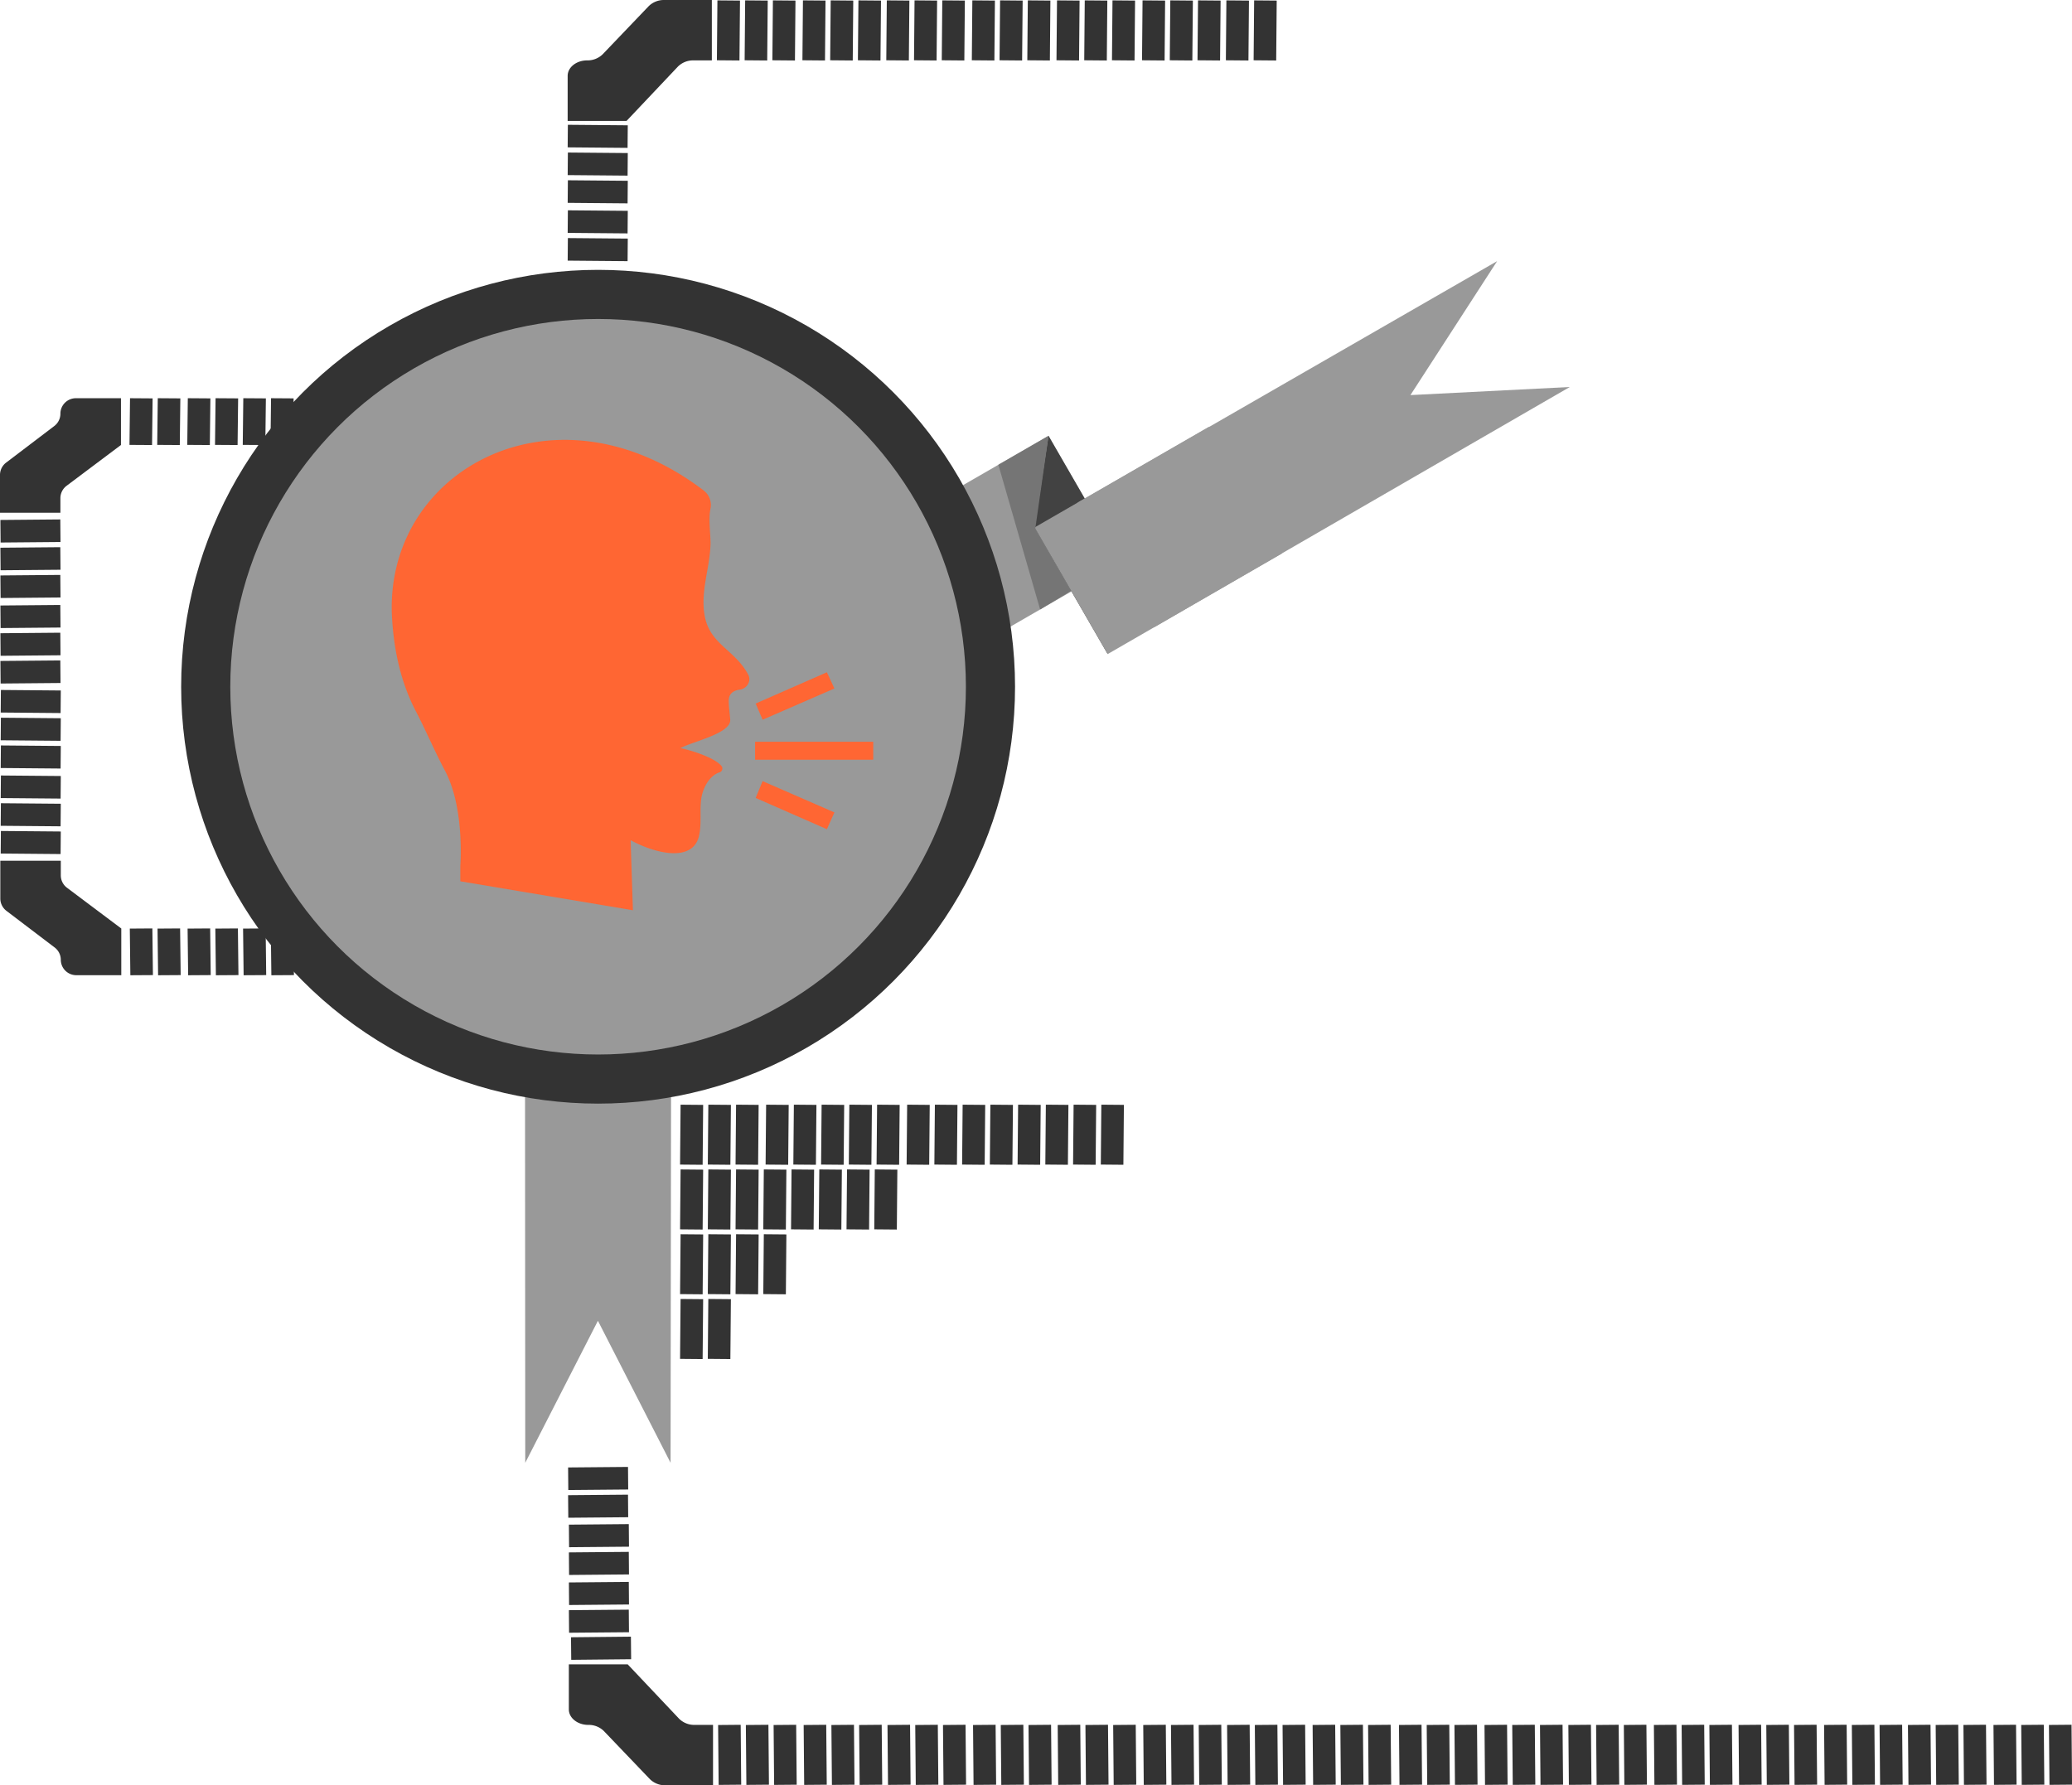 <svg xmlns="http://www.w3.org/2000/svg" viewBox="0 0 1431.21 1233.34"><defs><style>.cls-1{fill:#333;}.cls-2{fill:#999;}.cls-3{fill:#424242;}.cls-4{fill:#757575;}.cls-5{fill:#f63;}</style></defs><title>logoDialog</title><g id="Слой_2" data-name="Слой 2"><g id="Слой_1-2" data-name="Слой 1"><polygon class="cls-1" points="202.43 307.44 186.84 307.34 187.22 275.1 202.81 275.21 202.43 307.44"/><polygon class="cls-1" points="183.27 307.44 167.68 307.34 168.06 275.1 183.65 275.21 183.27 307.44"/><polygon class="cls-1" points="164.11 307.44 148.52 307.34 148.9 275.1 164.49 275.21 164.11 307.44"/><polygon class="cls-1" points="144.95 307.44 129.36 307.34 129.73 275.1 145.32 275.21 144.95 307.44"/><polygon class="cls-1" points="124.19 307.44 108.6 307.34 108.98 275.1 124.57 275.21 124.19 307.44"/><polygon class="cls-1" points="105.03 307.44 89.44 307.34 89.81 275.1 105.41 275.21 105.03 307.44"/><rect class="cls-1" x="0.33" y="456.43" width="41.38" height="15.59" transform="translate(-4.03 0.2) rotate(-0.5)"/><rect class="cls-1" x="0.33" y="437.27" width="41.38" height="15.59" transform="translate(-3.87 0.2) rotate(-0.5)"/><rect class="cls-1" x="0.33" y="418.11" width="41.38" height="15.59" transform="translate(-3.7 0.2) rotate(-0.5)"/><rect class="cls-1" x="0.33" y="397.35" width="41.38" height="15.59" transform="translate(-3.52 0.2) rotate(-0.5)"/><rect class="cls-1" x="0.33" y="378.19" width="41.38" height="15.59" transform="translate(-3.35 0.2) rotate(-0.5)"/><rect class="cls-1" x="0.33" y="359.02" width="41.38" height="15.59" transform="translate(-3.19 0.2) rotate(-0.5)"/><path class="cls-1" d="M41.72,344.15v10.06H0v-26.1a10.69,10.69,0,0,1,4.22-8.51L37.5,294.31a10.69,10.69,0,0,0,4.22-8.51h0a10.7,10.7,0,0,1,10.7-10.7H83.56v32.3L46,335.6A10.7,10.7,0,0,0,41.72,344.15Z"/><polygon class="cls-1" points="202.65 641.39 187.06 641.5 187.44 673.73 203.03 673.63 202.65 641.39"/><polygon class="cls-1" points="183.49 641.39 167.9 641.5 168.28 673.73 183.87 673.63 183.49 641.39"/><polygon class="cls-1" points="164.33 641.39 148.74 641.5 149.12 673.73 164.71 673.63 164.33 641.39"/><polygon class="cls-1" points="145.17 641.39 129.58 641.5 129.96 673.73 145.55 673.63 145.17 641.39"/><polygon class="cls-1" points="124.41 641.39 108.82 641.5 109.2 673.73 124.79 673.63 124.41 641.39"/><polygon class="cls-1" points="105.25 641.39 89.66 641.5 90.04 673.73 105.63 673.63 105.25 641.39"/><rect class="cls-1" x="13.45" y="463.92" width="15.59" height="41.38" transform="translate(-463.54 501.64) rotate(-89.5)"/><rect class="cls-1" x="13.45" y="483.08" width="15.59" height="41.38" transform="translate(-482.7 520.64) rotate(-89.5)"/><rect class="cls-1" x="13.45" y="502.24" width="15.59" height="41.38" transform="translate(-501.86 539.63) rotate(-89.5)"/><rect class="cls-1" x="13.45" y="523" width="15.59" height="41.38" transform="translate(-522.61 560.21) rotate(-89.5)"/><rect class="cls-1" x="13.45" y="542.16" width="15.59" height="41.38" transform="translate(-541.78 579.2) rotate(-89.5)"/><rect class="cls-1" x="13.45" y="561.32" width="15.59" height="41.38" transform="translate(-560.94 598.2) rotate(-89.5)"/><path class="cls-1" d="M42,604.69V594.62H.22v26.1a10.67,10.67,0,0,0,4.23,8.52l33.27,25.28A10.73,10.73,0,0,1,42,663h0a10.69,10.69,0,0,0,10.69,10.69H83.78V641.44l-37.56-28.2A10.69,10.69,0,0,1,42,604.69Z"/><rect class="cls-2" x="506.92" y="359.32" width="260" height="101" transform="translate(1393.41 446.27) rotate(150)"/><polygon class="cls-3" points="714.61 364.38 724.25 301.08 774.75 388.55 765.11 451.85 714.61 364.38"/><rect class="cls-2" x="730.54" y="322.84" width="139.11" height="101" transform="translate(1679.67 296.62) rotate(150)"/><polygon class="cls-4" points="689.61 321.08 718.46 421.05 739.88 408.15 715.11 365.25 724.25 301.08 689.61 321.08"/><path class="cls-2" d="M1084.31,267.35l-110.07,5.59,59.88-92.53L744.42,347.18c17.45,28.76,35.1,57.63,52.93,86.06Z"/><path class="cls-2" d="M362.81,1010.54,413,912.43l50.19,98.11.43-334.27c-33.64.74-67.47,1.58-101,2.81Z"/><circle class="cls-1" cx="413.13" cy="474.42" r="288"/><circle class="cls-2" cx="413.13" cy="474.42" r="254.06"/><path class="cls-5" d="M486,338.79a12.61,12.61,0,0,1,4.8,12.4c-1.6,7.6,0,16.4,0,24.41-.4,16.8-7.2,33.2-4,50,3.6,19.6,20.8,23.2,30,40.41,2.41,4.4-.8,9.6-5.6,10.4-3.6.4-6.8,2-7.6,5.6-.8,2.4.8,13.2.8,15.6,0,9.2-26.4,14.81-34.41,19.21,6.41,1.2,23.61,6.4,28.41,12.4a2.78,2.78,0,0,1-1.6,4.4c-6.8,2.4-11.2,10.4-12.4,18-1.2,8.81.4,17.61-1.6,26-4.4,18.4-30.41,12-47.21,2.8l1.6,48.41-119.23-20v-10.8s3.2-40-10.8-66c-7.6-14.4-13.21-28-20.81-42.41-10-20-14.4-41.61-15.6-63.61C265.5,324.78,383.12,260.37,486,338.79Z"/><rect class="cls-5" x="521.56" y="512.43" width="81.62" height="12.4"/><polygon class="cls-5" points="526.76 497.22 576.37 475.62 571.17 464.42 521.96 486.02 526.76 497.22"/><polygon class="cls-5" points="526.76 539.63 576.37 561.24 571.17 572.84 521.96 551.24 526.76 539.63"/><rect class="cls-1" x="690.14" y="776.08" width="41.38" height="15.59" transform="translate(-79.18 1487.87) rotate(-89.5)"/><rect class="cls-1" x="670.98" y="776.08" width="41.38" height="15.59" transform="translate(-98.18 1468.71) rotate(-89.5)"/><rect class="cls-1" x="651.82" y="776.08" width="41.38" height="15.59" transform="translate(-117.17 1449.55) rotate(-89.5)"/><rect class="cls-1" x="632.66" y="776.08" width="41.38" height="15.59" transform="translate(-136.17 1430.39) rotate(-89.5)"/><rect class="cls-1" x="613.5" y="776.08" width="41.38" height="15.59" transform="translate(-155.16 1411.23) rotate(-89.5)"/><rect class="cls-1" x="592.74" y="776.08" width="41.38" height="15.59" transform="translate(-175.74 1390.47) rotate(-89.5)"/><rect class="cls-1" x="573.58" y="776.08" width="41.38" height="15.59" transform="translate(-194.74 1371.31) rotate(-89.5)"/><rect class="cls-1" x="554.42" y="776.08" width="41.38" height="15.59" transform="translate(-213.73 1352.15) rotate(-89.5)"/><rect class="cls-1" x="535.26" y="776.08" width="41.38" height="15.59" transform="translate(-232.73 1332.99) rotate(-89.5)"/><rect class="cls-1" x="516.09" y="776.08" width="41.38" height="15.59" transform="translate(-251.72 1313.83) rotate(-89.5)"/><rect class="cls-1" x="495.34" y="776.08" width="41.38" height="15.59" transform="translate(-272.3 1293.07) rotate(-89.5)"/><rect class="cls-1" x="476.18" y="776.08" width="41.38" height="15.59" transform="translate(-291.29 1273.91) rotate(-89.5)"/><rect class="cls-1" x="457.01" y="776.08" width="41.38" height="15.59" transform="translate(-310.29 1254.75) rotate(-89.5)"/><rect class="cls-1" x="747.63" y="776.08" width="41.38" height="15.59" transform="translate(-22.2 1545.35) rotate(-89.5)"/><rect class="cls-1" x="728.47" y="776.08" width="41.38" height="15.59" transform="translate(-41.19 1526.19) rotate(-89.5)"/><rect class="cls-1" x="709.31" y="776.08" width="41.38" height="15.59" transform="translate(-60.19 1507.03) rotate(-89.5)"/><rect class="cls-1" x="533.66" y="820.82" width="41.38" height="15.59" transform="translate(-279.05 1375.74) rotate(-89.5)"/><rect class="cls-1" x="514.5" y="820.82" width="41.38" height="15.59" transform="translate(-298.04 1356.58) rotate(-89.5)"/><rect class="cls-1" x="495.34" y="820.82" width="41.38" height="15.59" transform="translate(-317.04 1337.42) rotate(-89.5)"/><rect class="cls-1" x="476.18" y="820.82" width="41.38" height="15.59" transform="translate(-336.03 1318.26) rotate(-89.5)"/><rect class="cls-1" x="457.01" y="820.82" width="41.38" height="15.59" transform="translate(-355.03 1299.1) rotate(-89.5)"/><rect class="cls-1" x="591.14" y="820.82" width="41.38" height="15.59" transform="translate(-222.06 1433.22) rotate(-89.5)"/><rect class="cls-1" x="571.98" y="820.82" width="41.38" height="15.59" transform="translate(-241.06 1414.06) rotate(-89.5)"/><rect class="cls-1" x="552.82" y="820.82" width="41.38" height="15.59" transform="translate(-260.05 1394.9) rotate(-89.5)"/><rect class="cls-1" x="457.01" y="865.56" width="41.38" height="15.59" transform="translate(-399.76 1343.45) rotate(-89.5)"/><rect class="cls-1" x="514.5" y="865.56" width="41.38" height="15.59" transform="translate(-342.78 1400.93) rotate(-89.5)"/><rect class="cls-1" x="495.34" y="865.56" width="41.38" height="15.59" transform="translate(-361.77 1381.77) rotate(-89.5)"/><rect class="cls-1" x="476.18" y="865.56" width="41.38" height="15.59" transform="translate(-380.77 1362.61) rotate(-89.5)"/><rect class="cls-1" x="476.18" y="910.29" width="41.38" height="15.59" transform="translate(-425.51 1406.96) rotate(-89.5)"/><rect class="cls-1" x="457.01" y="910.29" width="41.38" height="15.59" transform="translate(-444.5 1387.8) rotate(-89.5)"/><rect class="cls-1" x="392.44" y="1032.75" width="41.38" height="15.59" transform="translate(-9.03 3.63) rotate(-0.5)"/><rect class="cls-1" x="392.44" y="1013.59" width="41.38" height="15.59" transform="translate(-8.86 3.63) rotate(-0.5)"/><rect class="cls-1" x="392.98" y="1131.36" width="41.38" height="15.59" transform="matrix(1, -0.01, 0.01, 1, -9.88, 3.64)"/><rect class="cls-1" x="392.98" y="1112.19" width="41.38" height="15.59" transform="translate(-9.72 3.64) rotate(-0.5)"/><rect class="cls-1" x="392.98" y="1093.03" width="41.38" height="15.59" transform="translate(-9.55 3.64) rotate(-0.5)"/><rect class="cls-1" x="392.98" y="1072.27" width="41.38" height="15.59" transform="translate(-9.37 3.64) rotate(-0.5)"/><rect class="cls-1" x="392.98" y="1053.11" width="41.38" height="15.59" transform="translate(-9.2 3.63) rotate(-0.5)"/><rect class="cls-1" x="593.57" y="1191.63" width="15.59" height="41.38" transform="translate(-10.51 5.27) rotate(-0.5)"/><rect class="cls-1" x="574.41" y="1191.63" width="15.59" height="41.38" transform="translate(-10.51 5.11) rotate(-0.5)"/><rect class="cls-1" x="555.25" y="1191.63" width="15.59" height="41.38" transform="translate(-10.51 4.94) rotate(-0.5)"/><rect class="cls-1" x="534.49" y="1191.63" width="15.59" height="41.38" transform="translate(-10.51 4.76) rotate(-0.5)"/><rect class="cls-1" x="515.33" y="1191.63" width="15.59" height="41.38" transform="translate(-10.52 4.59) rotate(-0.5)"/><rect class="cls-1" x="496.17" y="1191.63" width="15.59" height="41.38" transform="translate(-10.52 4.43) rotate(-0.5)"/><path class="cls-1" d="M479.85,1191.61h12.67v41.73H459.66a14.94,14.94,0,0,1-10.73-4.23l-31.83-33.27a14.86,14.86,0,0,0-10.72-4.23h0c-7.43,0-13.46-4.79-13.46-10.69v-31.14h40.66l35.5,37.56A14.87,14.87,0,0,0,479.85,1191.61Z"/><rect class="cls-1" x="710.57" y="1191.63" width="15.59" height="41.38" transform="translate(-10.51 6.29) rotate(-0.5)"/><rect class="cls-1" x="691.41" y="1191.63" width="15.59" height="41.38" transform="translate(-10.51 6.12) rotate(-0.5)"/><rect class="cls-1" x="672.25" y="1191.63" width="15.59" height="41.38" transform="translate(-10.51 5.96) rotate(-0.5)"/><rect class="cls-1" x="651.49" y="1191.63" width="15.59" height="41.38" transform="translate(-10.51 5.77) rotate(-0.5)"/><rect class="cls-1" x="632.33" y="1191.63" width="15.59" height="41.38" transform="translate(-10.51 5.61) rotate(-0.5)"/><rect class="cls-1" x="613.16" y="1191.63" width="15.59" height="41.38" transform="translate(-10.51 5.44) rotate(-0.5)"/><rect class="cls-1" x="828.13" y="1191.63" width="15.59" height="41.38" transform="translate(-10.5 7.31) rotate(-0.5)"/><rect class="cls-1" x="808.97" y="1191.63" width="15.59" height="41.38" transform="translate(-10.5 7.14) rotate(-0.5)"/><rect class="cls-1" x="789.81" y="1191.63" width="15.59" height="41.38" transform="translate(-10.5 6.98) rotate(-0.5)"/><rect class="cls-1" x="769.05" y="1191.63" width="15.59" height="41.38" transform="translate(-10.51 6.8) rotate(-0.5)"/><rect class="cls-1" x="749.89" y="1191.63" width="15.59" height="41.38" transform="translate(-10.51 6.63) rotate(-0.5)"/><rect class="cls-1" x="730.73" y="1191.63" width="15.59" height="41.38" transform="translate(-10.51 6.46) rotate(-0.5)"/><rect class="cls-1" x="945.13" y="1191.63" width="15.59" height="41.38" transform="translate(-10.5 8.33) rotate(-0.5)"/><rect class="cls-1" x="925.97" y="1191.63" width="15.59" height="41.38" transform="translate(-10.5 8.16) rotate(-0.5)"/><rect class="cls-1" x="906.81" y="1191.63" width="15.59" height="41.38" transform="translate(-10.5 7.99) rotate(-0.5)"/><rect class="cls-1" x="886.05" y="1191.63" width="15.59" height="41.38" transform="translate(-10.5 7.81) rotate(-0.5)"/><rect class="cls-1" x="866.89" y="1191.63" width="15.59" height="41.38" transform="translate(-10.5 7.65) rotate(-0.5)"/><rect class="cls-1" x="847.73" y="1191.63" width="15.59" height="41.38" transform="translate(-10.5 7.48) rotate(-0.5)"/><rect class="cls-1" x="1063.86" y="1191.63" width="15.59" height="41.38" transform="translate(-10.49 9.36) rotate(-0.5)"/><rect class="cls-1" x="1044.7" y="1191.63" width="15.59" height="41.38" transform="translate(-10.5 9.19) rotate(-0.5)"/><rect class="cls-1" x="1025.54" y="1191.63" width="15.59" height="41.38" transform="translate(-10.5 9.03) rotate(-0.5)"/><rect class="cls-1" x="1004.78" y="1191.63" width="15.59" height="41.38" transform="translate(-10.5 8.84) rotate(-0.5)"/><rect class="cls-1" x="985.62" y="1191.63" width="15.59" height="41.38" transform="translate(-10.5 8.68) rotate(-0.5)"/><rect class="cls-1" x="966.46" y="1191.63" width="15.59" height="41.38" transform="translate(-10.5 8.51) rotate(-0.5)"/><rect class="cls-1" x="1180.86" y="1191.63" width="15.59" height="41.38" transform="translate(-10.49 10.38) rotate(-0.5)"/><rect class="cls-1" x="1161.7" y="1191.63" width="15.59" height="41.38" transform="translate(-10.49 10.21) rotate(-0.5)"/><rect class="cls-1" x="1142.54" y="1191.63" width="15.59" height="41.38" transform="translate(-10.49 10.04) rotate(-0.5)"/><rect class="cls-1" x="1121.78" y="1191.63" width="15.59" height="41.38" transform="translate(-10.49 9.86) rotate(-0.5)"/><rect class="cls-1" x="1102.62" y="1191.63" width="15.59" height="41.38" transform="translate(-10.49 9.7) rotate(-0.5)"/><rect class="cls-1" x="1083.46" y="1191.63" width="15.59" height="41.38" transform="translate(-10.49 9.53) rotate(-0.5)"/><rect class="cls-1" x="1298.43" y="1191.63" width="15.59" height="41.38" transform="translate(-10.49 11.4) rotate(-0.5)"/><rect class="cls-1" x="1279.27" y="1191.63" width="15.59" height="41.38" transform="translate(-10.49 11.23) rotate(-0.5)"/><rect class="cls-1" x="1260.1" y="1191.63" width="15.59" height="41.38" transform="translate(-10.49 11.06) rotate(-0.5)"/><rect class="cls-1" x="1239.35" y="1191.63" width="15.59" height="41.38" transform="translate(-10.49 10.88) rotate(-0.5)"/><rect class="cls-1" x="1220.18" y="1191.63" width="15.59" height="41.38" transform="translate(-10.49 10.72) rotate(-0.5)"/><rect class="cls-1" x="1201.02" y="1191.63" width="15.59" height="41.38" transform="translate(-10.49 10.55) rotate(-0.5)"/><rect class="cls-1" x="1415.43" y="1191.63" width="15.59" height="41.38" transform="translate(-10.48 12.41) rotate(-0.5)"/><rect class="cls-1" x="1396.27" y="1191.63" width="15.59" height="41.38" transform="translate(-10.48 12.25) rotate(-0.5)"/><rect class="cls-1" x="1377.1" y="1191.63" width="15.59" height="41.38" transform="translate(-10.48 12.08) rotate(-0.5)"/><rect class="cls-1" x="1356.35" y="1191.63" width="15.59" height="41.38" transform="translate(-10.48 11.9) rotate(-0.5)"/><rect class="cls-1" x="1337.18" y="1191.63" width="15.59" height="41.38" transform="translate(-10.48 11.73) rotate(-0.5)"/><rect class="cls-1" x="1318.02" y="1191.63" width="15.59" height="41.38" transform="translate(-10.48 11.57) rotate(-0.5)"/><rect class="cls-1" x="405.07" y="73.49" width="15.59" height="41.38" transform="translate(315.09 506.21) rotate(-89.5)"/><rect class="cls-1" x="405.07" y="92.66" width="15.59" height="41.38" transform="translate(295.93 525.21) rotate(-89.5)"/><rect class="cls-1" x="405.07" y="111.82" width="15.59" height="41.38" transform="translate(276.77 544.2) rotate(-89.5)"/><rect class="cls-1" x="405.07" y="132.58" width="15.59" height="41.38" transform="translate(256.01 564.78) rotate(-89.5)"/><rect class="cls-1" x="405.07" y="151.74" width="15.59" height="41.38" transform="translate(236.85 583.78) rotate(-89.5)"/><rect class="cls-1" x="579.86" y="13.22" width="41.38" height="15.59" transform="translate(574.31 621.37) rotate(-89.5)"/><rect class="cls-1" x="560.7" y="13.22" width="41.38" height="15.59" transform="translate(555.32 602.21) rotate(-89.5)"/><rect class="cls-1" x="541.54" y="13.22" width="41.38" height="15.59" transform="translate(536.32 583.04) rotate(-89.5)"/><rect class="cls-1" x="520.78" y="13.22" width="41.38" height="15.59" transform="translate(515.75 562.29) rotate(-89.5)"/><rect class="cls-1" x="501.62" y="13.22" width="41.38" height="15.59" transform="translate(496.75 543.13) rotate(-89.5)"/><rect class="cls-1" x="482.46" y="13.22" width="41.38" height="15.59" transform="translate(477.76 523.97) rotate(-89.5)"/><path class="cls-1" d="M479,41.72H491.7V0H458.84a14.91,14.91,0,0,0-10.72,4.22L416.29,37.5a14.91,14.91,0,0,1-10.72,4.22h0c-7.44,0-13.47,4.79-13.47,10.7V83.56h40.66L468.27,46A14.87,14.87,0,0,1,479,41.72Z"/><rect class="cls-1" x="696.86" y="13.22" width="41.38" height="15.59" transform="translate(690.3 738.36) rotate(-89.5)"/><rect class="cls-1" x="677.7" y="13.22" width="41.38" height="15.59" transform="translate(671.3 719.2) rotate(-89.5)"/><rect class="cls-1" x="658.54" y="13.22" width="41.38" height="15.59" transform="translate(652.31 700.04) rotate(-89.5)"/><rect class="cls-1" x="637.78" y="13.22" width="41.38" height="15.59" transform="translate(631.73 679.28) rotate(-89.5)"/><rect class="cls-1" x="618.62" y="13.22" width="41.38" height="15.59" transform="translate(612.73 660.12) rotate(-89.5)"/><rect class="cls-1" x="599.46" y="13.22" width="41.38" height="15.59" transform="translate(593.74 640.96) rotate(-89.5)"/><rect class="cls-1" x="814.42" y="13.22" width="41.38" height="15.59" transform="translate(806.84 855.92) rotate(-89.5)"/><rect class="cls-1" x="795.26" y="13.22" width="41.38" height="15.59" transform="translate(787.85 836.76) rotate(-89.5)"/><rect class="cls-1" x="776.1" y="13.22" width="41.38" height="15.59" transform="translate(768.85 817.6) rotate(-89.5)"/><rect class="cls-1" x="755.34" y="13.22" width="41.38" height="15.59" transform="translate(748.27 796.84) rotate(-89.5)"/><rect class="cls-1" x="736.18" y="13.22" width="41.38" height="15.59" transform="translate(729.28 777.68) rotate(-89.5)"/><rect class="cls-1" x="717.02" y="13.22" width="41.38" height="15.59" transform="translate(710.28 758.52) rotate(-89.5)"/><rect class="cls-1" x="853.18" y="13.22" width="41.38" height="15.59" transform="translate(845.26 894.68) rotate(-89.5)"/><rect class="cls-1" x="834.02" y="13.22" width="41.38" height="15.59" transform="translate(826.26 875.52) rotate(-89.5)"/></g></g></svg>